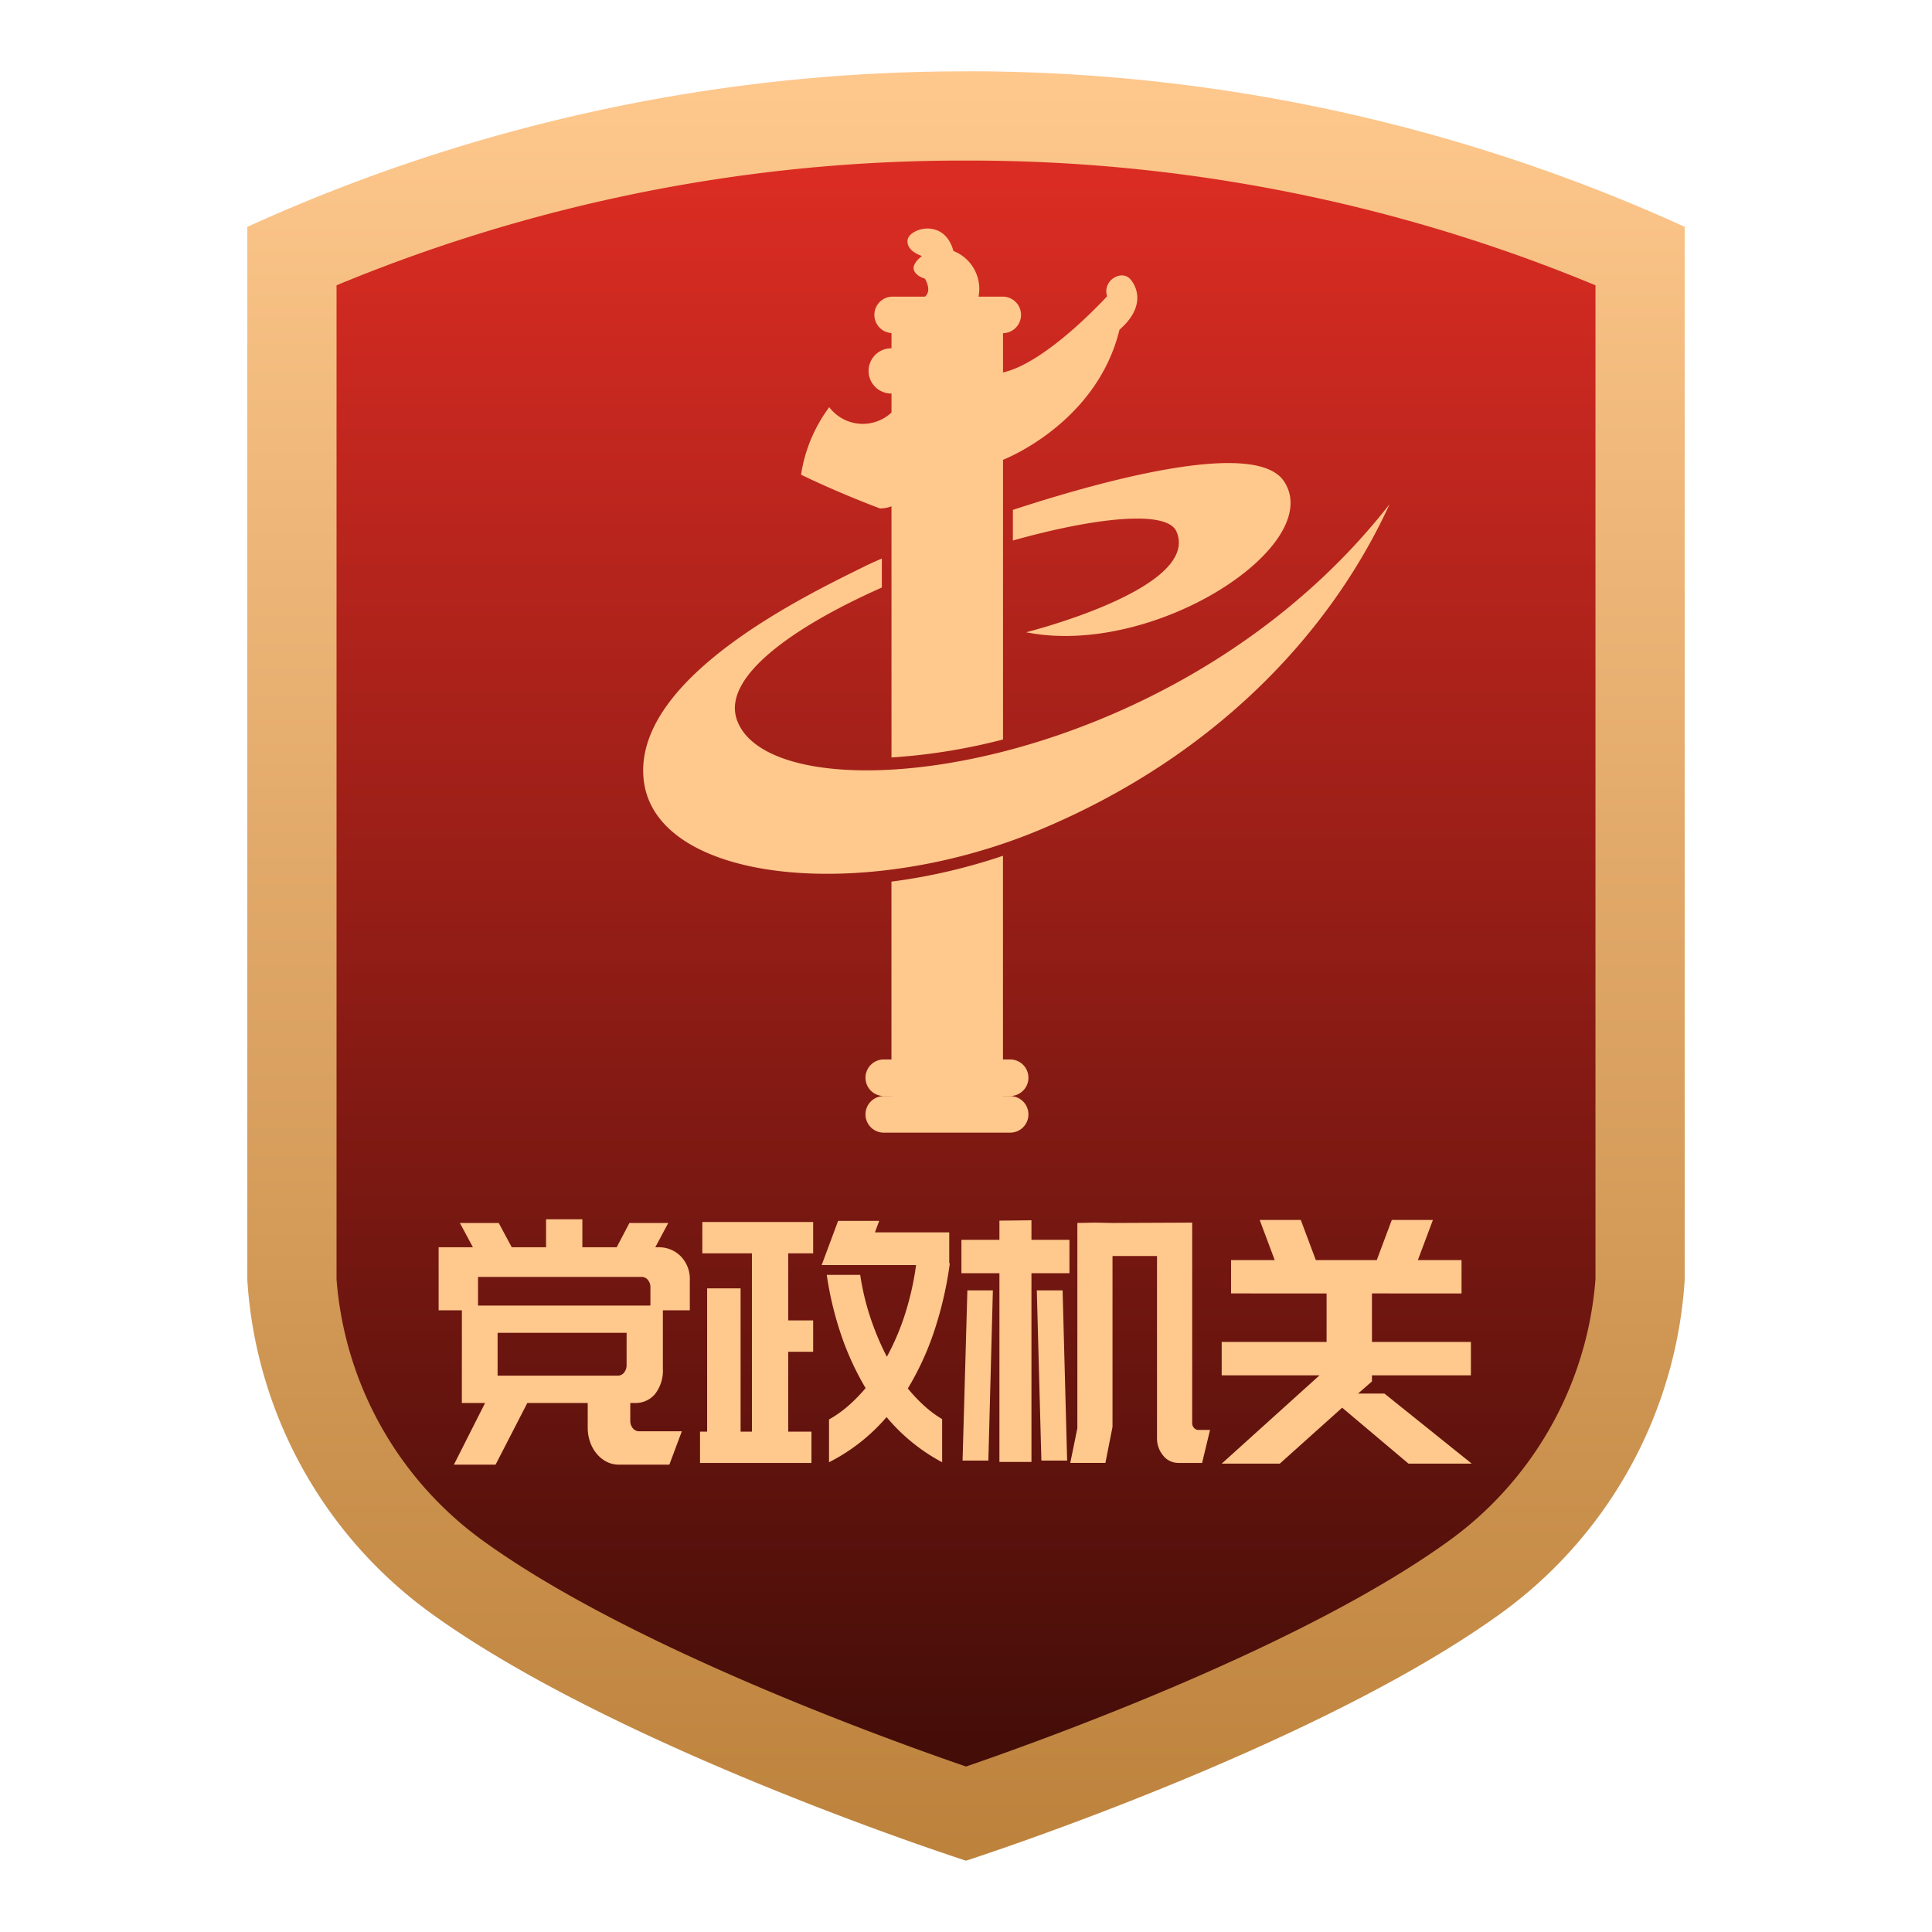 <svg xmlns="http://www.w3.org/2000/svg" viewBox="0 0 227.333 227.333">
  <defs>
    <linearGradient id="linear-gradient" x1="0.5" x2="0.5" y2="1" gradientUnits="objectBoundingBox">
      <stop offset="0" stop-color="#ffc88d"/>
      <stop offset="1" stop-color="#bc823c"/>
    </linearGradient>
    <linearGradient id="linear-gradient-2" x1="0.5" x2="0.5" y2="1" gradientUnits="objectBoundingBox">
      <stop offset="0" stop-color="#db2c23"/>
      <stop offset="1" stop-color="#440d08"/>
    </linearGradient>
  </defs>
  <g transform="translate(-612.794 -1336.911)">
    <path d="M612.794,1336.911H840.127v227.333H612.794Z" fill="none"/>
    <g>
      <path d="M726.461,1345.307a203.381,203.381,0,0,0-84.566,18.3v123.911a52.517,52.517,0,0,0,22.226,39.659c22.152,15.746,62.34,28.676,62.34,28.676s40.188-12.93,62.34-28.676a52.518,52.518,0,0,0,22.225-39.659V1363.6a203.378,203.378,0,0,0-84.565-18.3Z" fill="url(#linear-gradient)"/>
      <path d="M726.461,1355.805a192.1,192.1,0,0,1,74.068,14.677v116.946a41.9,41.9,0,0,1-17.81,31.188c-17.064,12.129-46.532,22.812-56.258,26.157-9.73-3.347-39.2-14.028-56.258-26.157a41.9,41.9,0,0,1-17.81-31.186V1370.481a192.114,192.114,0,0,1,74.068-14.676" fill="url(#linear-gradient-2)"/>
      <g>
        <path d="M667.142,1491.089h-2.736v-7.416h4.037l-1.535-2.855h4.57l1.535,2.855h4.036v-3.292h4.271v3.292h4.036l1.5-2.855h4.571l-1.528,2.855h.369a3.6,3.6,0,0,1,2.619,1.051,3.834,3.834,0,0,1,1.075,2.875v3.49h-3.169v6.9a4.461,4.461,0,0,1-.893,2.915,2.954,2.954,0,0,1-2.414,1.091h-.529v2.062a1.367,1.367,0,0,0,.3.912.956.956,0,0,0,.767.357h5l-1.468,3.927h-5.938a3.135,3.135,0,0,1-1.435-.338,3.688,3.688,0,0,1-1.167-.932,4.454,4.454,0,0,1-.784-1.388,5.02,5.02,0,0,1-.283-1.7v-2.9h-7.106l-3.736,7.258h-4.905l3.67-7.258h-2.735Zm22.184-2.7a1.308,1.308,0,0,0-.3-.872.922.922,0,0,0-.734-.357H669.043v3.371h20.283Zm-2.8,5.354H671.345v5.036H685.49a.925.925,0,0,0,.733-.356,1.366,1.366,0,0,0,.3-.913Z" fill="#ffc88d"/>
        <path d="M708.275,1509.054H695.164v-3.689H696v-16.854h3.937v16.854h1.334v-20.978h-5.838V1480.7h13.044v3.689h-2.936v7.891h2.936v3.689h-2.936v9.4h2.736Zm16.213-23.517.067.039a43.62,43.62,0,0,1-1.852,8.011,33.559,33.559,0,0,1-3.086,6.7,18.476,18.476,0,0,0,1.885,2,13.118,13.118,0,0,0,2.152,1.607v5.076a21.908,21.908,0,0,1-6.539-5.315,22.022,22.022,0,0,1-6.772,5.315v-5.037a13.409,13.409,0,0,0,2.269-1.606,19.045,19.045,0,0,0,2.035-2.082,33.219,33.219,0,0,1-2.853-6.187,39.769,39.769,0,0,1-1.718-7.139h3.937a29.6,29.6,0,0,0,1.167,4.938,31.878,31.878,0,0,0,1.969,4.7,28.764,28.764,0,0,0,2.168-5.116,33.926,33.926,0,0,0,1.268-5.672H709.476l1.935-5.2h4.837l-.5,1.348h8.74Z" fill="#ffc88d"/>
        <path d="M725.922,1482.8h4.471v-2.261l3.769-.04v2.3h4.471v3.925h-4.471v22.209h-3.769v-22.209h-4.471Zm3.17,25.976h-3.036l.567-20.028h3Zm5.7-20.028h3.036l.534,20.028H735.33Zm16.647,20.3a2.255,2.255,0,0,1-1.768-.852,3.141,3.141,0,0,1-.734-2.122V1484.7H743.7v20.106l-.835,4.244h-4.136l.834-4.085v-24.151l2.068-.04,2.069.04,9.374-.04v23.555a.852.852,0,0,0,.217.6.677.677,0,0,0,.517.237h1.368l-.935,3.887h-2.8Z" fill="#ffc88d"/>
        <path d="M756.547,1509.133l11.509-10.39H756.547v-3.927H768.89v-5.71H757.648v-3.926h5.137l-1.768-4.719h4.837l1.769,4.719h7.172l1.768-4.719H781.4l-1.769,4.719h5.138v3.926H774.228v5.71h11.643v3.927H774.228v.714l-1.635,1.428h3.1l10.275,8.248h-7.44l-7.806-6.583-7.339,6.583Z" fill="#ffc88d"/>
      </g>
      <path d="M730.811,1465.875v.012h.911a2.151,2.151,0,0,1,0,4.3H716.85a2.151,2.151,0,1,1,0-4.3h.838v-.012h-.838a2.151,2.151,0,1,1,0-4.3h.838v-20.927a68.213,68.213,0,0,0,13.123-3.041v23.968h.911a2.151,2.151,0,0,1,0,4.3Zm-23.766-73.108a116.912,116.912,0,0,0,9.3,3.973,3.921,3.921,0,0,0,1.348-.251v29.551a69.659,69.659,0,0,0,13.123-2.116v-32.907s11.008-4.228,13.705-15.309c2.77-2.406,2.333-4.666,1.312-5.905s-3.353.073-2.77,1.968c0,0-7.071,7.8-12.247,8.967v-4.623a2.148,2.148,0,0,0-.061-4.3h-2.819a4.786,4.786,0,0,0-2.953-5.37c-1.069-3.937-5.2-2.673-5.394-1.313s1.7,1.9,1.7,1.9-1.167.826-.972,1.6,1.312,1.069,1.312,1.069.875,1.409,0,2.114h-3.8a2.146,2.146,0,0,0-.134,4.288v1.791c-.012,0-.024,0-.036,0a2.661,2.661,0,0,0,0,5.322c.012,0,.024,0,.036,0v2.233a4.944,4.944,0,0,1-7.326-.625,17.715,17.715,0,0,0-3.317,7.946Zm-7.533,28.869c-1.8-5.019,6.551-10.929,17.046-15.592v-3.414c-.828.357-1.511.668-1.98.9-6.027,3.013-27.314,12.928-26.05,25.078s25.758,14.678,46.657,5.929,34.312-23.425,41.116-38.3C751.028,1428.61,703.788,1433.567,699.512,1421.636Zm32.465-21.124c9.732-2.732,18.134-3.619,19.246-1.062,2.916,6.707-17.691,11.858-17.691,11.858,15.164,3.013,35.382-10.3,30.327-17.788-3.12-4.62-18.866-.869-31.882,3.387Z" fill="#ffc88d"/>
    </g>
  </g>
</svg>
